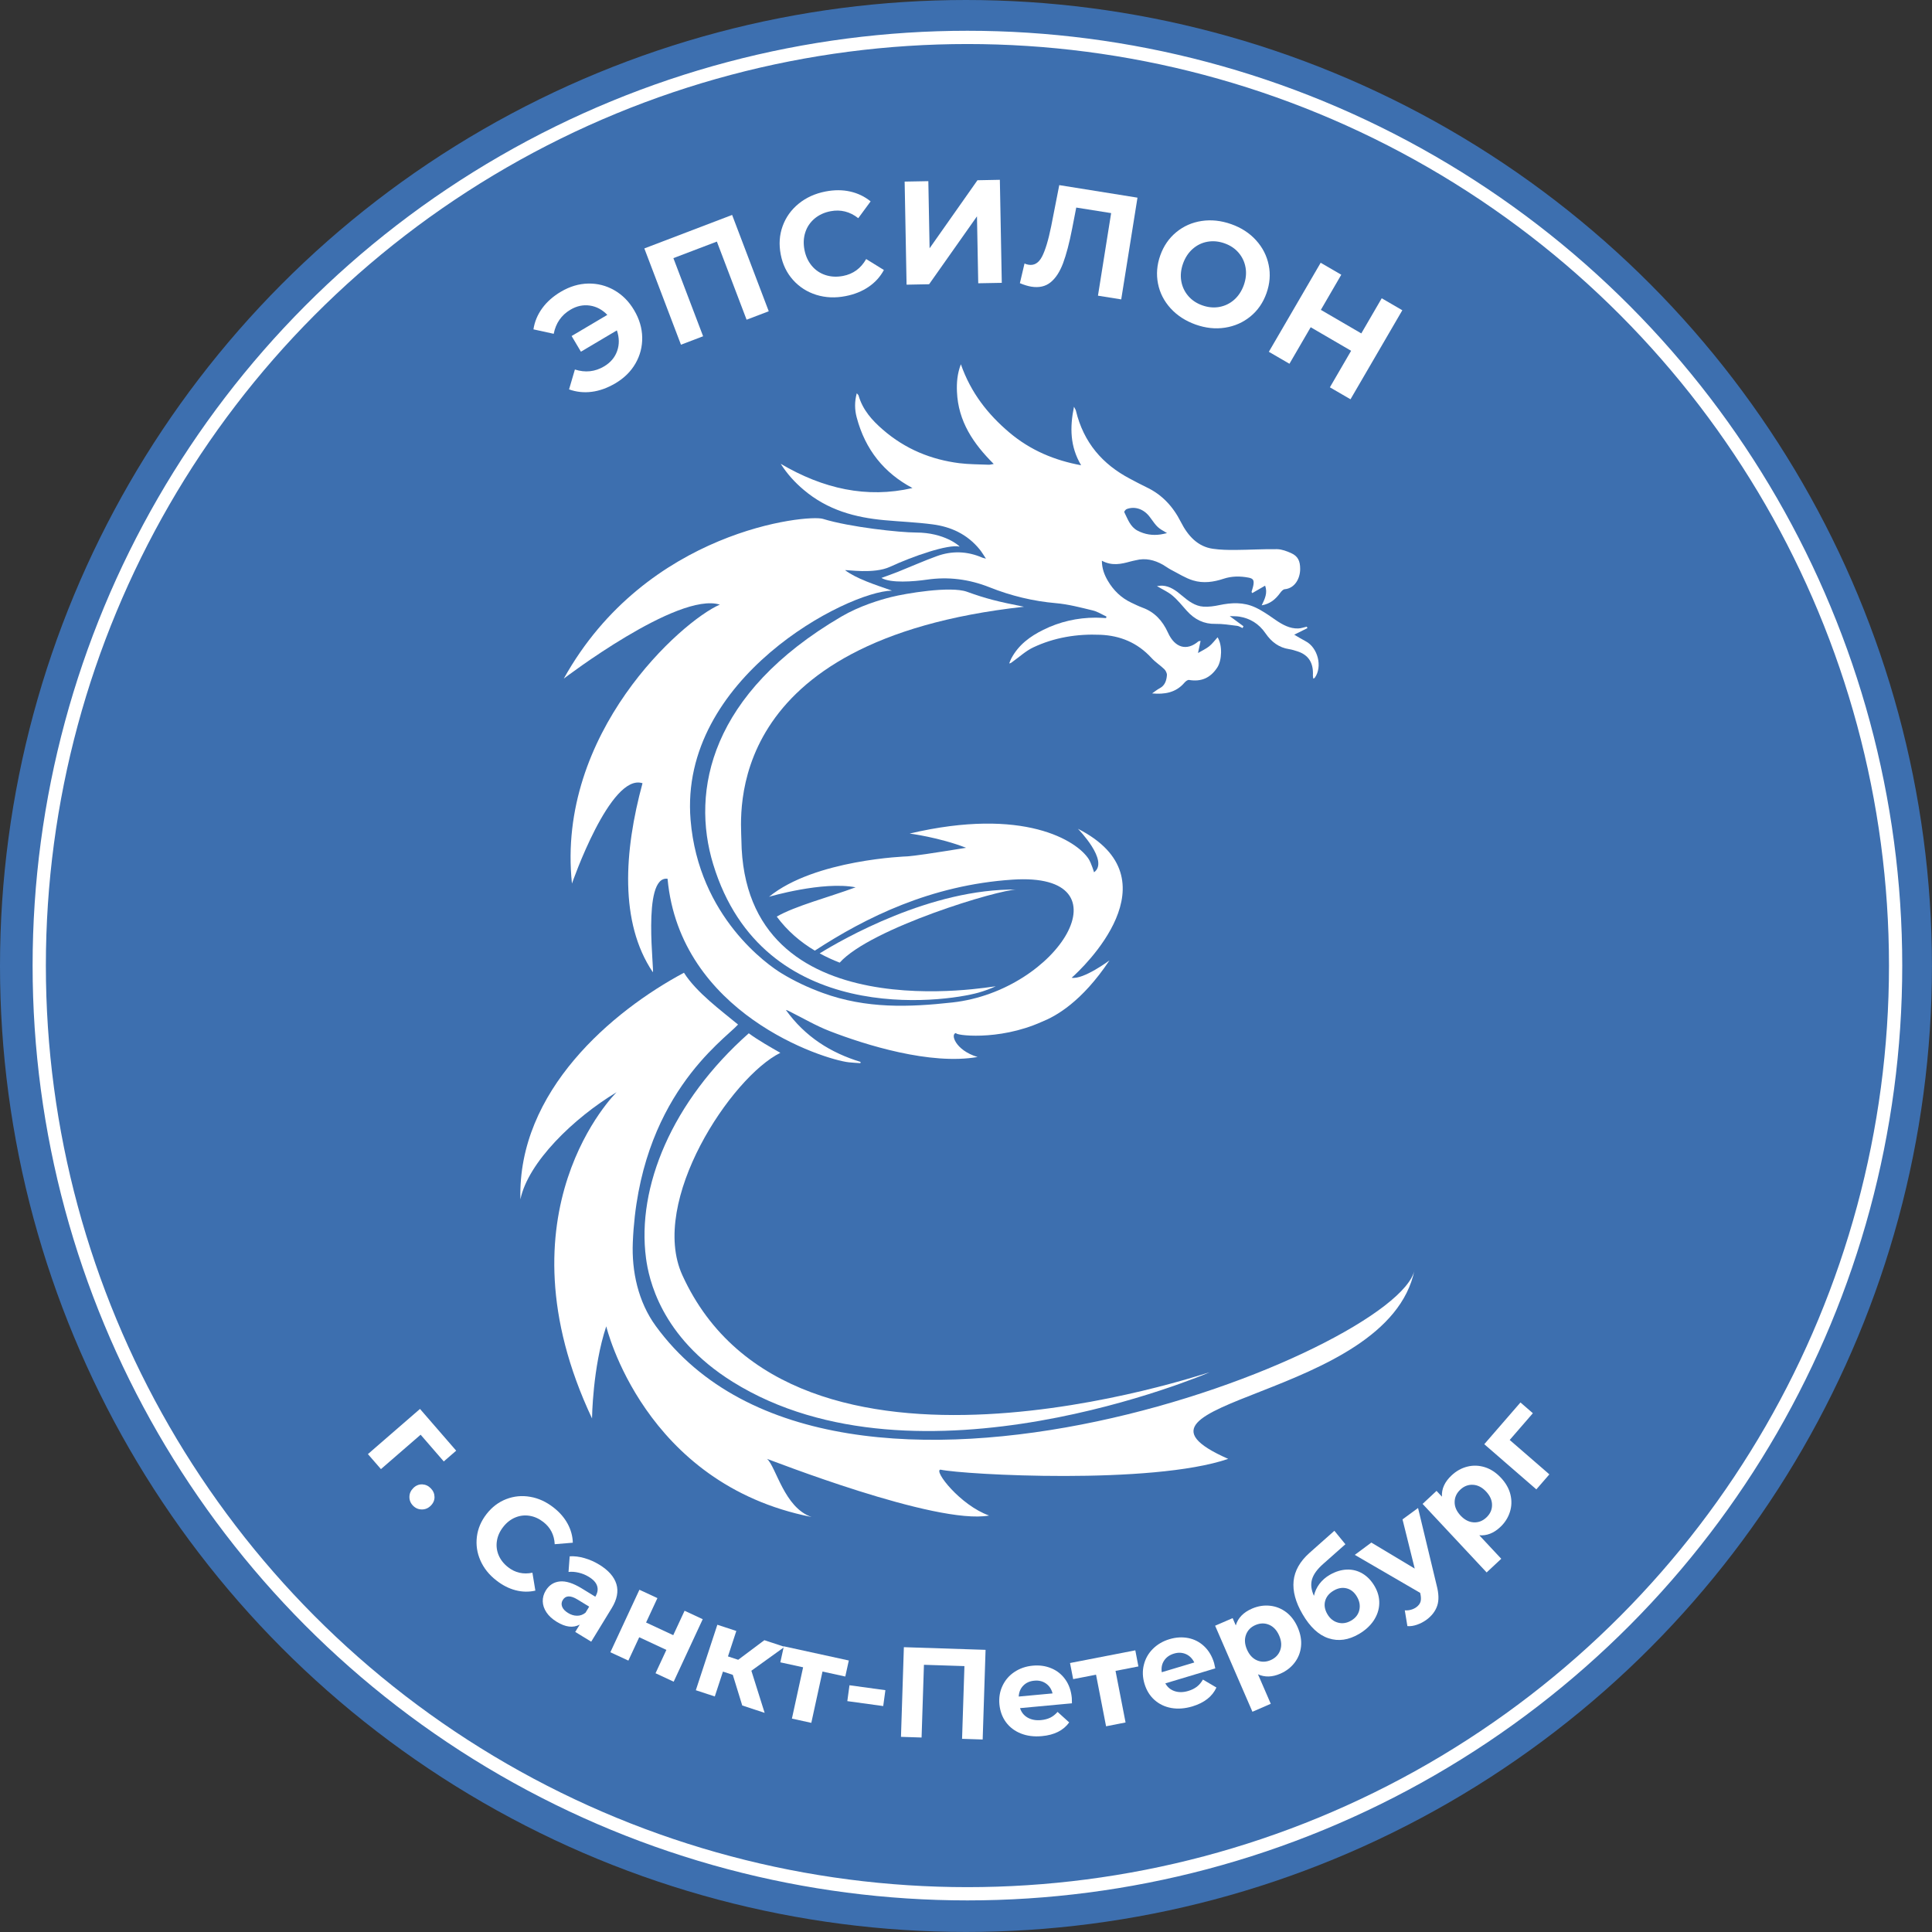<?xml version="1.0" encoding="utf-8"?>
<!-- Generator: Adobe Illustrator 25.4.1, SVG Export Plug-In . SVG Version: 6.00 Build 0)  -->
<svg version="1.1" id="Слой_1" xmlns="http://www.w3.org/2000/svg" xmlns:xlink="http://www.w3.org/1999/xlink" x="0px" y="0px"
	 viewBox="0 0 4003.5 4003.5" style="enable-background:new 0 0 4003.5 4003.5;" xml:space="preserve">
<rect x="0" y="0" width="4003.5" height="4003.5" fill="#333333" stroke="none"/>
<style type="text/css">
	.st0{fill:#3D6FAF;}
	.st1{fill:#FFFFFF;}
	
		.st2{fill-rule:evenodd;clip-rule:evenodd;fill:none;stroke:#FFFFFF;stroke-width:27.478;stroke-linecap:round;stroke-linejoin:round;stroke-miterlimit:22.926;}
</style>
<circle class="st0" cx="2001.7" cy="2001.7" r="2001.7"/>
<g>
	<path class="st1" d="M1218.8,587.6c19.3-0.4,37.3,4.2,54,13.7c16.8,9.6,30.6,23.4,41.3,41.6c10.8,18.2,16.3,36.9,16.7,56.2
		c0.3,19.3-4.3,37.3-13.9,54c-9.6,16.7-23.5,30.4-41.7,41.2c-16.3,9.6-32.6,15.5-48.9,17.6c-16.3,2.1-32.1,0.4-47.1-5l12.1-41.2
		c21.5,6.9,41.7,4.7,60.4-6.4c13.5-8,22.5-18.7,27.2-32.1c4.7-13.4,4.5-27.6-0.6-42.6l-74.5,44.2l-19.3-32.5l74-43.8
		c-10.4-10.8-22.5-17.3-36.2-19.3c-13.7-2-27.2,0.8-40.3,8.6c-18.7,11.1-30.2,27.7-34.6,49.9l-42-9.2c2.4-15.9,8.5-30.4,18.2-43.8
		c9.7-13.3,22.7-24.8,39-34.4C1180.9,593.6,1199.6,588,1218.8,587.6z"/>
	<path class="st1" d="M1517.1,445.4L1593,645l-45.9,17.5l-61.6-161.9l-90.1,34.3l61.6,161.9l-45.9,17.5l-75.9-199.5L1517.1,445.4z"
		/>
	<path class="st1" d="M1691.6,611c-19.1-6-35.1-16.2-48.2-30.8c-13.1-14.6-21.6-32.2-25.6-53c-4-20.8-2.7-40.3,4-58.7
		c6.7-18.4,17.8-33.9,33.3-46.5c15.5-12.6,34-21,55.6-25.2c18.2-3.5,35.2-3.5,51.1,0.1c15.9,3.6,30,10.4,42.3,20.4l-25.6,34.8
		c-17.3-13.6-36.5-18.4-57.4-14.4c-13,2.5-24,7.6-33.1,15.2c-9.1,7.7-15.5,17.1-19.2,28.4c-3.7,11.3-4.3,23.4-1.8,36.4
		c2.5,13,7.6,24,15.2,33.1s17.1,15.5,28.4,19.2s23.4,4.3,36.4,1.8c21-4,36.9-15.7,47.9-35l36.7,22.7c-7.6,14.1-18.2,25.8-31.8,35
		c-13.5,9.2-29.4,15.6-47.6,19.1C1730.9,617.8,1710.7,616.9,1691.6,611z"/>
	<path class="st1" d="M1874.6,376.3l49.1-0.9l2.6,139.1l99.2-141l46.4-0.9l4,213.5l-48.8,0.9l-2.6-138.7l-99.2,140.7l-46.7,0.9
		L1874.6,376.3z"/>
	<path class="st1" d="M2357.1,409.6l-33.7,210.8l-48.2-7.7l27.3-171.1l-72.3-11.5l-8.5,43.7c-5.8,29.8-12.1,53.6-18.8,71.6
		c-6.8,18-15.4,31.2-26,39.7c-10.5,8.5-23.8,11.5-39.9,8.9c-6.6-1.1-14.5-3.4-23.6-7.2l9.6-40.8c2.5,1.2,5.3,2.1,8.5,2.6
		c11.6,1.9,20.9-3.7,27.7-16.7c6.8-13,13.2-34.1,19.1-63.2l16.7-85.1L2357.1,409.6z"/>
	<path class="st1" d="M2425.7,638.9c-13.6-15-22.3-32-26.1-51.2s-2.3-38.6,4.7-58.4c7-19.7,18.1-35.8,33.2-48.2
		c15.1-12.4,32.6-20.2,52.6-23.2c20-3,40.4-0.8,61.3,6.6c20.9,7.4,38.1,18.6,51.5,33.5c13.5,14.9,22.2,32,26.1,51.2
		c4,19.2,2.4,38.7-4.6,58.4c-7,19.7-18.1,35.8-33.3,48.2c-15.2,12.4-32.7,20.1-52.6,23.2c-19.9,3.1-40.2,0.9-61.1-6.5
		C2456.5,665,2439.3,653.8,2425.7,638.9z M2526.6,636.1c11.5-2.1,21.8-7,30.7-14.8c8.9-7.8,15.6-18,20.1-30.4
		c4.4-12.5,5.7-24.5,3.7-36.2c-2-11.7-6.8-22-14.4-30.9c-7.6-8.9-17.4-15.4-29.3-19.6c-11.9-4.2-23.6-5.3-35.1-3.3
		c-11.5,2-21.8,7-30.7,14.8c-8.9,7.8-15.6,18-20.1,30.4c-4.4,12.5-5.7,24.5-3.7,36.2c2,11.7,6.8,22,14.4,30.9
		c7.6,8.9,17.4,15.4,29.3,19.6C2503.4,637,2515.1,638.1,2526.6,636.1z"/>
	<path class="st1" d="M2905.9,642.9l-107.4,184.5l-42.7-24.8l44-75.7l-83.8-48.8l-44,75.7l-42.7-24.8l107.4-184.5l42.7,24.8
		l-42.3,72.8l83.8,48.8l42.3-72.8L2905.9,642.9z"/>
</g>
<g>
	<path class="st1" d="M919.6,3028.4l-48-55.4l-82.2,71.3l-27-31.1l107.9-93.6l75,86.5L919.6,3028.4z"/>
	<path class="st1" d="M848.4,3101.8c0.1-7,2.8-13.1,8.1-18.3c5.4-5.3,11.6-7.8,18.4-7.6c6.8,0.3,12.8,3,17.8,8.2
		c5.1,5.2,7.6,11.2,7.7,18c0.1,6.8-2.6,12.9-8,18.2c-5.3,5.2-11.5,7.7-18.5,7.6c-7-0.1-13-2.7-18.1-7.9
		C850.8,3114.9,848.3,3108.8,848.4,3101.8z"/>
	<path class="st1" d="M995.5,3233.6c-7-15.9-9.4-32.3-7.3-49.2c2.1-16.9,8.8-32.6,20.1-47.1c11.3-14.5,25-24.8,40.9-30.9
		c15.9-6.1,32.4-7.7,49.5-4.7c17.1,2.9,33.2,10.3,48.3,22.1c12.7,9.9,22.4,21.1,29.2,33.6c6.8,12.5,10.4,25.6,10.8,39.4l-37.5,3.1
		c-1-19.2-8.8-34.5-23.4-45.9c-9.1-7.1-18.7-11.4-28.9-13c-10.2-1.6-20.1-0.4-29.6,3.6c-9.5,4-17.8,10.5-24.9,19.6
		c-7.1,9.1-11.4,18.7-13,28.9c-1.6,10.2-0.4,20.1,3.6,29.6c4,9.5,10.5,17.8,19.6,24.9c14.6,11.4,31.4,15.3,50.4,11.4l6.1,37.1
		c-13.6,3.1-27.3,2.8-41.1-0.8c-13.8-3.6-27.1-10.4-39.7-20.3C1013.4,3263.3,1002.5,3249.5,995.5,3233.6z"/>
	<path class="st1" d="M1277.3,3282.5c4.6,15.2,1.4,31.8-9.7,49.9l-42.5,69.5l-33.1-20.2l9.3-15.2c-13.6,7.3-29.4,5.4-47.5-5.7
		c-9.4-5.7-16.5-12.3-21.4-19.6c-4.9-7.4-7.5-15-7.7-22.8c-0.2-7.8,1.9-15.3,6.2-22.4c6.9-11.3,16.6-17.6,29.1-18.9
		c12.5-1.3,27.7,3.5,45.5,14.4l28.1,17.2c4.7-7.7,6-15.1,3.8-22.1c-2.1-7-7.9-13.4-17.3-19.1c-6.5-4-13.5-6.9-21-8.6
		c-7.5-1.8-14.5-2.3-21-1.5l2.4-32.4c9.5-0.6,19.7,0.6,30.5,3.7c10.9,3.1,21.2,7.7,31,13.7C1260.9,3254,1272.6,3267.3,1277.3,3282.5
		z M1195.8,3348.1c6.4,0.1,12.2-2,17.5-6.3l7.6-12.5l-24.2-14.8c-14.5-8.9-24.7-8.5-30.5,1c-2.8,4.5-3.2,9.2-1.3,14
		c1.9,4.8,6,9.1,12.2,12.9C1183.2,3346.2,1189.4,3348.1,1195.8,3348.1z"/>
	<path class="st1" d="M1325,3294.3l37.3,17.3l-23.5,50.6l56.3,26.2l23.5-50.6l37.6,17.5l-60.2,129.5l-37.6-17.5l22.5-48.4
		l-56.3-26.2l-22.5,48.4l-37.3-17.3L1325,3294.3z"/>
	<path class="st1" d="M1518.5,3470.6l-20.4-6.7l-16.9,51.5l-39.3-12.9l44.6-135.7l39.3,12.9l-17.3,52.7l21.2,7l54.2-40.6l41.9,13.8
		l-68.8,49.5l27.5,87.3l-46.4-15.3L1518.5,3470.6z"/>
	<path class="st1" d="M1751.6,3474.1l-47.2-10.3l-23.2,106.3l-40.2-8.8l23.2-106.3l-47.2-10.3l7.3-33.2l134.6,29.4L1751.6,3474.1z"
		/>
	<path class="st1" d="M1760.3,3492.2l74.4,10.2l-4.5,32.9l-74.4-10.2L1760.3,3492.2z"/>
	<path class="st1" d="M2042.3,3418.8l-6,185.8l-42.7-1.4l4.9-150.7l-83.9-2.7l-4.9,150.7l-42.7-1.4l6-185.8L2042.3,3418.8z"/>
	<path class="st1" d="M2221.3,3529.6l-107.6,10c2.8,8.6,8,15.2,15.7,19.6c7.7,4.4,16.9,6.2,27.7,5.2c7.4-0.7,13.9-2.4,19.4-5.1
		c5.5-2.7,10.5-6.7,15-11.9l24.1,21.8c-12,16.6-30.8,26.1-56.6,28.4c-16,1.5-30.5-0.3-43.4-5.4c-12.9-5.1-23.2-12.9-31-23.4
		c-7.7-10.5-12.2-22.8-13.6-36.9c-1.3-13.9,0.8-26.8,6.4-38.6c5.6-11.8,13.8-21.4,24.8-28.7c11-7.3,23.6-11.7,37.9-13
		c13.9-1.3,26.8,0.5,38.6,5.5c11.8,4.9,21.5,12.7,29,23.3c7.5,10.6,11.9,23.3,13.3,38.1C2221.1,3518.9,2221.2,3522.6,2221.3,3529.6z
		 M2120.6,3492.8c-5.9,5.9-9.1,13.5-9.6,22.8l70.1-6.5c-2.2-8.9-6.8-15.7-13.6-20.5c-6.8-4.8-14.9-6.8-24-5.9
		C2134,3483.5,2126.4,3486.9,2120.6,3492.8z"/>
	<path class="st1" d="M2359,3453.2l-47.4,9.2l20.8,106.9l-40.4,7.9l-20.8-106.9l-47.4,9.2l-6.5-33.4l135.3-26.3L2359,3453.2z"/>
	<path class="st1" d="M2518.3,3457.2l-103.5,31.1c4.4,7.9,10.8,13.3,19.3,16.1c8.4,2.8,17.8,2.7,28.2-0.4c7.1-2.1,13.1-5.1,18-8.9
		c4.9-3.8,9-8.7,12.4-14.7l28,16.5c-8.5,18.6-25.1,31.6-49.8,39.1c-15.4,4.6-30,5.7-43.7,3.3c-13.7-2.5-25.3-8.1-35-16.8
		c-9.7-8.7-16.5-19.9-20.6-33.5c-4-13.4-4.5-26.4-1.3-39.1c3.1-12.7,9.3-23.7,18.6-33c9.3-9.3,20.8-16.1,34.5-20.2
		c13.4-4,26.4-4.8,39-2.3c12.6,2.5,23.6,8.2,33,17.1c9.4,8.9,16.3,20.5,20.5,34.7C2516.1,3446.8,2516.9,3450.4,2518.3,3457.2z
		 M2412.3,3441c-4.6,6.9-6.2,15-4.9,24.2l67.4-20.2c-4-8.2-9.8-14-17.4-17.4c-7.7-3.3-15.9-3.7-24.7-1
		C2423.7,3429.3,2416.9,3434.1,2412.3,3441z"/>
	<path class="st1" d="M2631.5,3327.4c12.4,1.3,23.7,5.8,33.8,13.4c10.1,7.7,18.1,18.3,23.9,31.7c5.8,13.5,8.1,26.5,6.8,39.1
		c-1.3,12.6-5.7,23.9-13.3,33.8c-7.6,9.9-17.4,17.5-29.6,22.8c-16.7,7.3-32.2,7.7-46.3,1.3l26.5,61.1l-38,16.5l-77.3-178.3
		l36.3-15.7l6.5,15.1c4.5-15.4,15.7-27.1,33.8-34.9C2606.8,3328.1,2619.1,3326.1,2631.5,3327.4z M2652.8,3419.8
		c3.4-9.3,2.7-19.5-2.1-30.5c-4.8-11-11.7-18.5-20.8-22.4c-9.1-3.9-18.5-3.7-28.3,0.5s-16.3,11-19.7,20.3
		c-3.4,9.3-2.7,19.5,2.1,30.5c4.8,11,11.7,18.5,20.8,22.4c9.1,3.9,18.5,3.7,28.3-0.5C2642.8,3435.8,2649.4,3429,2652.8,3419.8z"/>
	<path class="st1" d="M2791.1,3252.5c11.7-0.4,22.5,2.4,32.4,8.3s18.2,14.6,24.9,26c6.9,11.8,10.1,23.9,9.7,36.3
		c-0.4,12.4-4.3,24.1-11.6,35.1c-7.3,10.9-17.5,20.2-30.5,27.8c-21.5,12.6-42.5,15.6-62.9,8.9c-20.4-6.6-38.4-23.3-54-50.1
		c-14.5-24.8-20.6-47.7-18.5-68.7c2.2-21,13-40.4,32.7-58l51.8-46l22.8,27.9l-45.8,40.6c-12.5,11-20.2,21.6-23.3,32
		c-3.1,10.4-1.7,21.8,3.9,34.3c2-8.9,5.8-17.2,11.4-24.7c5.7-7.5,12.9-13.9,21.8-19C2767.7,3256.5,2779.4,3252.9,2791.1,3252.5z
		 M2816.8,3336.3c2.1-9.2,0.5-18.4-4.9-27.6c-5.4-9.3-12.6-15.1-21.4-17.3c-8.8-2.2-17.8-0.7-26.9,4.7c-9.3,5.4-15.2,12.6-17.6,21.4
		c-2.4,8.8-0.9,17.9,4.5,27.2c5.4,9.3,12.8,15.2,22,17.7c9.2,2.5,18.4,1.1,27.4-4.2C2809.1,3352.8,2814.7,3345.5,2816.8,3336.3z"/>
	<path class="st1" d="M2938.5,3124.9L2977,3285c4.5,17.1,5,31.3,1.2,42.4c-3.7,11.1-11.1,20.8-22,28.9c-6,4.4-12.6,7.9-19.8,10.4
		c-7.2,2.5-13.9,3.5-20,2.9l-5.4-32.7c4.2,0.4,8.5,0,12.8-1.2c4.3-1.2,8.1-3,11.3-5.4c4.5-3.4,7.4-7.2,8.6-11.5
		c1.2-4.3,1-9.9-0.5-16.7l-0.4-1.4l-135.4-78.7l34.3-25.5l89.9,53.9l-25.3-101.9L2938.5,3124.9z"/>
	<path class="st1" d="M3040.8,3039.1c12.1-3,24.2-2.5,36.3,1.3c12.1,3.9,23.1,11.1,33.2,21.9c10,10.7,16.6,22.3,19.6,34.6
		c3,12.3,2.7,24.4-1.1,36.3c-3.8,11.9-10.5,22.4-20.2,31.4c-13.3,12.5-27.7,18-43.2,16.8l45.5,48.7l-30.3,28.3l-132.7-142l28.9-27
		l11.2,12c-1-16.1,5.7-30.8,20.1-44.2C3017.8,3048.1,3028.7,3042.1,3040.8,3039.1z M3091.8,3118.9c0.1-9.9-4-19.2-12.2-28
		c-8.2-8.8-17.3-13.5-27.1-14.1c-9.9-0.6-18.7,2.8-26.4,10c-7.8,7.3-11.7,15.8-11.8,25.7c-0.1,9.9,4,19.2,12.2,28
		c8.2,8.8,17.3,13.5,27.1,14.1c9.9,0.6,18.7-2.8,26.4-10S3091.8,3128.8,3091.8,3118.9z"/>
	<path class="st1" d="M3176.4,2928.5l-48,55.4l82.2,71.3l-27,31.1l-107.9-93.6l75-86.5L3176.4,2928.5z"/>
</g>
<circle class="st2" cx="2004.7" cy="2000.9" r="1923.4"/>
<g id="Дракон">
	<path class="st1" d="M1617.8,961.1c13.2,20.8,29.1,38.3,47.2,53.6c50.2,42.7,107.7,57.7,167.7,63.2c33.3,3.1,66.7,4.3,99.9,8.7
		c37.2,4.9,71.3,19.7,97.8,52.3c4.1,5.1,7.5,10.9,12.7,18.7c-4.5-1.2-6-1.4-7.4-2c-31.8-13.8-63.4-14.4-94.3-3.2
		c-27.3,9.9-53.9,21.8-80.9,32.6c-11.2,4.5-22.7,8.4-34,12.6c19.3,11.3,66.8,7.5,93.9,3.6c44.1-6.5,87.4-1.2,130.2,15.8
		c44.9,17.9,90.6,28.8,137.6,32.9c25.5,2.2,51.1,9,76.4,15.1c9.7,2.3,18.8,8.3,28.2,12.6c-0.3,1.1-0.5,2.1-0.8,3.2
		c-7.2-0.3-14.3-0.9-21.5-0.9c-38.3,0.1-74.6,8.4-108.7,25.3c-27,13.4-51.2,30.8-66.4,59.7c-1.6,3.1-2.7,6.6-4.1,9.9
		c3.6-0.4,5.4-2.4,7.5-3.9c14-10,27-22.1,42.2-29.3c43.8-20.7,90.8-28.3,139.6-26.2c39.9,1.8,75.9,15.6,105.8,48.3
		c7.9,8.6,17.8,14.8,26.2,22.9c3,2.9,5.8,8.5,5.5,12.4c-0.8,11.4-4.3,21.5-14.6,27c-5.7,3-10.8,7.2-16.1,10.9
		c25.7,2.3,49.1-1.3,66.9-22.1c2.5-2.9,6.7-6.3,9.7-5.8c24.9,4.2,44.1-3.9,58.4-25.7c9.9-15,10.9-46.6,0.7-62.7
		c-5.7,6.3-10.9,13.4-17.3,18.6c-6.6,5.3-14.5,8.8-23.3,14c2.1-10,3.6-17,5.4-25.1c-3.3,0.5-4,0.4-4.4,0.8
		c-24,20.6-48.8,13.9-63.2-17.9c-11.4-25.1-28.1-42.8-52.5-51.7c-8.2-3-16.1-7-24-10.7c-20.2-9.6-36.3-24.9-48.2-45.2
		c-7.2-12.3-12.2-25.5-12.3-41.5c20.8,11.3,40.1,7,59.3,1.6c3.7-1.1,7.6-1.7,11.4-2.6c19.3-4.9,37.8-0.8,55.7,9.3
		c5.8,3.3,11.2,7.5,17,10.5c15,7.7,29.7,17.2,45.4,22c21.3,6.6,42.9,3.4,63.4-3.4c16.9-5.6,34.3-5.7,51.9-2.3
		c9.4,1.8,11.6,5.3,9.9,15.3c-0.8,4.9-2.6,9.6-3.9,14.4c0.5,0.8,1.1,1.6,1.6,2.3c8.6-5,17.2-9.9,26.6-15.4
		c5.5,15.2-0.6,27.4-7.1,40.8c18-3.1,29-13,38.4-25.9c2.4-3.3,5.9-7.2,9.3-7.5c20.9-1.9,32-22.2,32-42c0-16.4-4.5-26.4-18.6-32.8
		c-9.3-4.2-19.5-8-29.1-8.2c-29-0.4-57.8,1.4-86.8,1.6c-15.4,0.1-30.9-0.2-46.2-2.4c-31.4-4.4-51.8-26.5-66.7-55.9
		c-16.4-32.4-39.5-56.6-70.6-71.4c-11.9-5.7-23.6-12-35.3-18.2c-55.8-29.5-95.4-74.1-111.4-140.7c-0.5-2-1.8-3.7-4-8.2
		c-8.8,43.2-8.2,82.6,14.8,121.3c-54.4-10-104.7-30.6-149-68.1c-43.9-37.2-79.5-81.9-100.2-141.2c-7.4,19.4-8.9,38-8.1,56.8
		c2.5,61.6,34,107.8,76.2,149.8c-5,0.8-7.8,1.8-10.6,1.6c-20.3-0.9-40.6-0.7-60.8-3.2c-57.7-7.4-111.3-28.6-158.5-69.6
		c-22-19.1-41.5-40.5-50.2-70.7c-0.4-1.3-1.8-2.3-3.7-4.6c-4.7,17.3-4.5,33.7-0.2,49.9c17.9,67.6,57.3,115.5,115.6,146.5
		C1796.1,1033.2,1705.6,1012.8,1617.8,961.1z M2334.5,1055c17.4-6.7,36.2,0,48.4,16.7c15.6,21.5,15.6,21.5,35.4,33
		c-5.6,1.2-9.7,2.4-14,2.9c-16.1,2.2-31.8,0-47.1-8c-15.2-8-20.3-24.1-27.5-38.4C2329.2,1060.2,2332.4,1055.9,2334.5,1055z"/>
	<path class="st1" d="M2705.4,1328.7c-7.7-4-15.1-8.6-23.5-13.5c9.7-4.8,18.5-9.2,27.4-13.6c-0.5-1-0.9-2-1.4-3
		c-5.9,1.3-11.7,3.5-17.7,3.7c-17.3,0.6-32.4-7.6-47.2-17.8c-13.6-9.4-27.3-19.2-42-25.9c-24.4-11.3-49.4-9.9-74.2-4.7
		c-10.8,2.3-22,3.9-33,3.2c-17-1-31.2-11.5-44.6-22.9c-12.2-10.4-24.8-19.7-40.5-20.6c-3.8-0.2-7.5,0.6-11.3,0.9
		c11.5,6.9,22.9,11.9,32.3,19.8c10.8,9.1,19.9,20.6,29.5,31.3c16.7,18.6,36,27.7,59.4,27.2c14.9-0.3,30.1,2.3,45.1,4.1
		c3.8,0.5,7.5,3,11.2,4.6c0.6-1.3,1.2-2.5,1.8-3.8c-8.9-6.5-17.7-13-28.5-21c7.9,0.4,13.8,0.1,19.6,1c22.2,3.5,40.8,14.5,54.7,34.8
		c12.4,18.1,28.2,29.5,48.5,32.6c6,0.9,12,2.8,17.8,4.7c22.8,7.4,33.2,23.9,31.8,49.7c-0.1,2,0.5,4.1,0.8,6.8c1.6-0.9,2.6-1.1,3-1.7
		C2741,1381.6,2730.9,1341.9,2705.4,1328.7z"/>
	<path class="st1" d="M2027.4,2057c6.3-1.8,12.6-3.8,18.8-6.1c5.9-2.1,11.5-4.7,17.3-7.1c-2.2-1.3-522.7,99.7-527.2-303.5
		c-0.5-48.6-43.5-413.7,585.6-483c-54.6-10.7-79-16.9-118-31c-34.5-12.5-128.7,3.7-157.1,10.9c-22.4,5.6-65.1,18.1-103.5,40.6
		c-271.2,159-312,360.7-265.4,513.2C1581,2129.2,1955.5,2077.2,2027.4,2057z"/>
	<path class="st1" d="M2107,1843.4c-178-2.6-361.6,103.3-408.5,132.2c13.4,7.3,27.2,13.7,41.5,19.2
		C1804.2,1923.2,2070.8,1842.8,2107,1843.4z"/>
	<path class="st1" d="M2220.7,2026.1c21.8-19,218.5-204.1,13-308.7c0,0,65.5,66.7,33.4,90.2c0,0-5.6-18.9-11.2-27.6
		c-24.1-37.4-133.8-108.5-370.9-52.7c0,0,61,7.8,117,29.5c-13.7,2.1-28.1,4.4-43.3,6.9c-63.5,10.2-79,10.9-79,10.9
		s-191.2,6.2-286.1,83.7c0,0,111.3-32.8,179.4-19.6c-55.4,20.5-126,38.9-163.4,60.7c21.8,29.5,48.9,52.6,78.9,70.5
		c105.6-68.8,240.5-135.9,409.6-147.1c245.9-16.4,95.5,230.1-124.5,254.5c-89.7,9.9-178.3,13.3-268.9-19.8
		c-30.2-11-58.6-24.4-85-40.5c-27.1-16.3-172.1-116.4-188.7-318.1c-24.1-293.6,325-473.4,417.3-475c-37.1-12.9-73.4-24.7-97.1-42.3
		c3.1-1.4,59.3,8.6,93.2-7.1c47.5-22,120.5-47.3,144.1-41.8c-0.1-1.3-31.2-29.2-90.4-29.2c-32.7,0-136.8-11-192.9-28.3
		c-30.9-9.6-365.3,22.5-536.9,331c0,0,236.3-180.5,323.3-153.3c-78.7,34-339.3,265.9-306.4,578c0,0,79.5-229.8,146.2-207.9
		c-38.4,141.1-47.8,288.7,21.1,391.2c5.1,7.5-23.7-200.3,30.8-193.2c25.7,279,322.4,374.3,375.5,380.3c8,0.9,16.1,1.2,24.1,1.8
		c0.1-0.9,0.3-1.7,0.4-2.6c-61.8-18.8-114.9-52-154.8-107.6c3.1,0.5,5.6,2,8.2,3.3c27.5,13.7,54.4,29.6,82.7,40.5
		c73.4,28.5,208.6,70.8,306.3,53.6c-46.6-14-57.2-48.8-44.2-49.7c-6.4,4.3,86.3,17.8,177.3-23.2c28.8-11.4,82.7-41,140.2-127.2
		C2299.2,1990.1,2245.1,2030.4,2220.7,2026.1z"/>
	<path class="st1" d="M1338.7,2607.5c5.5,40.9,29.4,162.3,179.5,255.9c383.8,239.4,982.5-17.2,988.3-19.7
		c-2.2-1.3-864,299.8-1092.5-201.2c-69.9-153.2,101.9-411,203-460.8c-18.6-10.7-46.5-26.4-65.4-40.5
		C1392.1,2282.5,1319,2460.3,1338.7,2607.5z"/>
	<path class="st1" d="M2931.2,2631.6c-34.1,167.3-1197.1,630.8-1572.3,116.2c-36.6-50.2-50.1-113.4-47.6-173.4
		c12.5-299.5,187.1-417.8,218.1-451.3c-34-28.3-86-66.1-112.1-107.4c-148.2,79.3-345.2,245-338.9,469.6
		c15.9-76.9,110.4-168.5,199.3-222c0,0-252.8,247.4-50.9,676c0,0,1.1-105.7,29.5-190.9c0,0,77.1,326.4,425.4,395.1
		c-56.6-19.2-73.3-103.5-92.2-120.4c3.1,0.5,350.1,137.6,460.1,117.4c-59.9-21.3-115.7-93.4-100.8-95.1
		c49.5,10.6,438,31.8,596.3-22.3C2268.1,2900.9,2876.2,2901.7,2931.2,2631.6z"/>
</g>
</svg>
